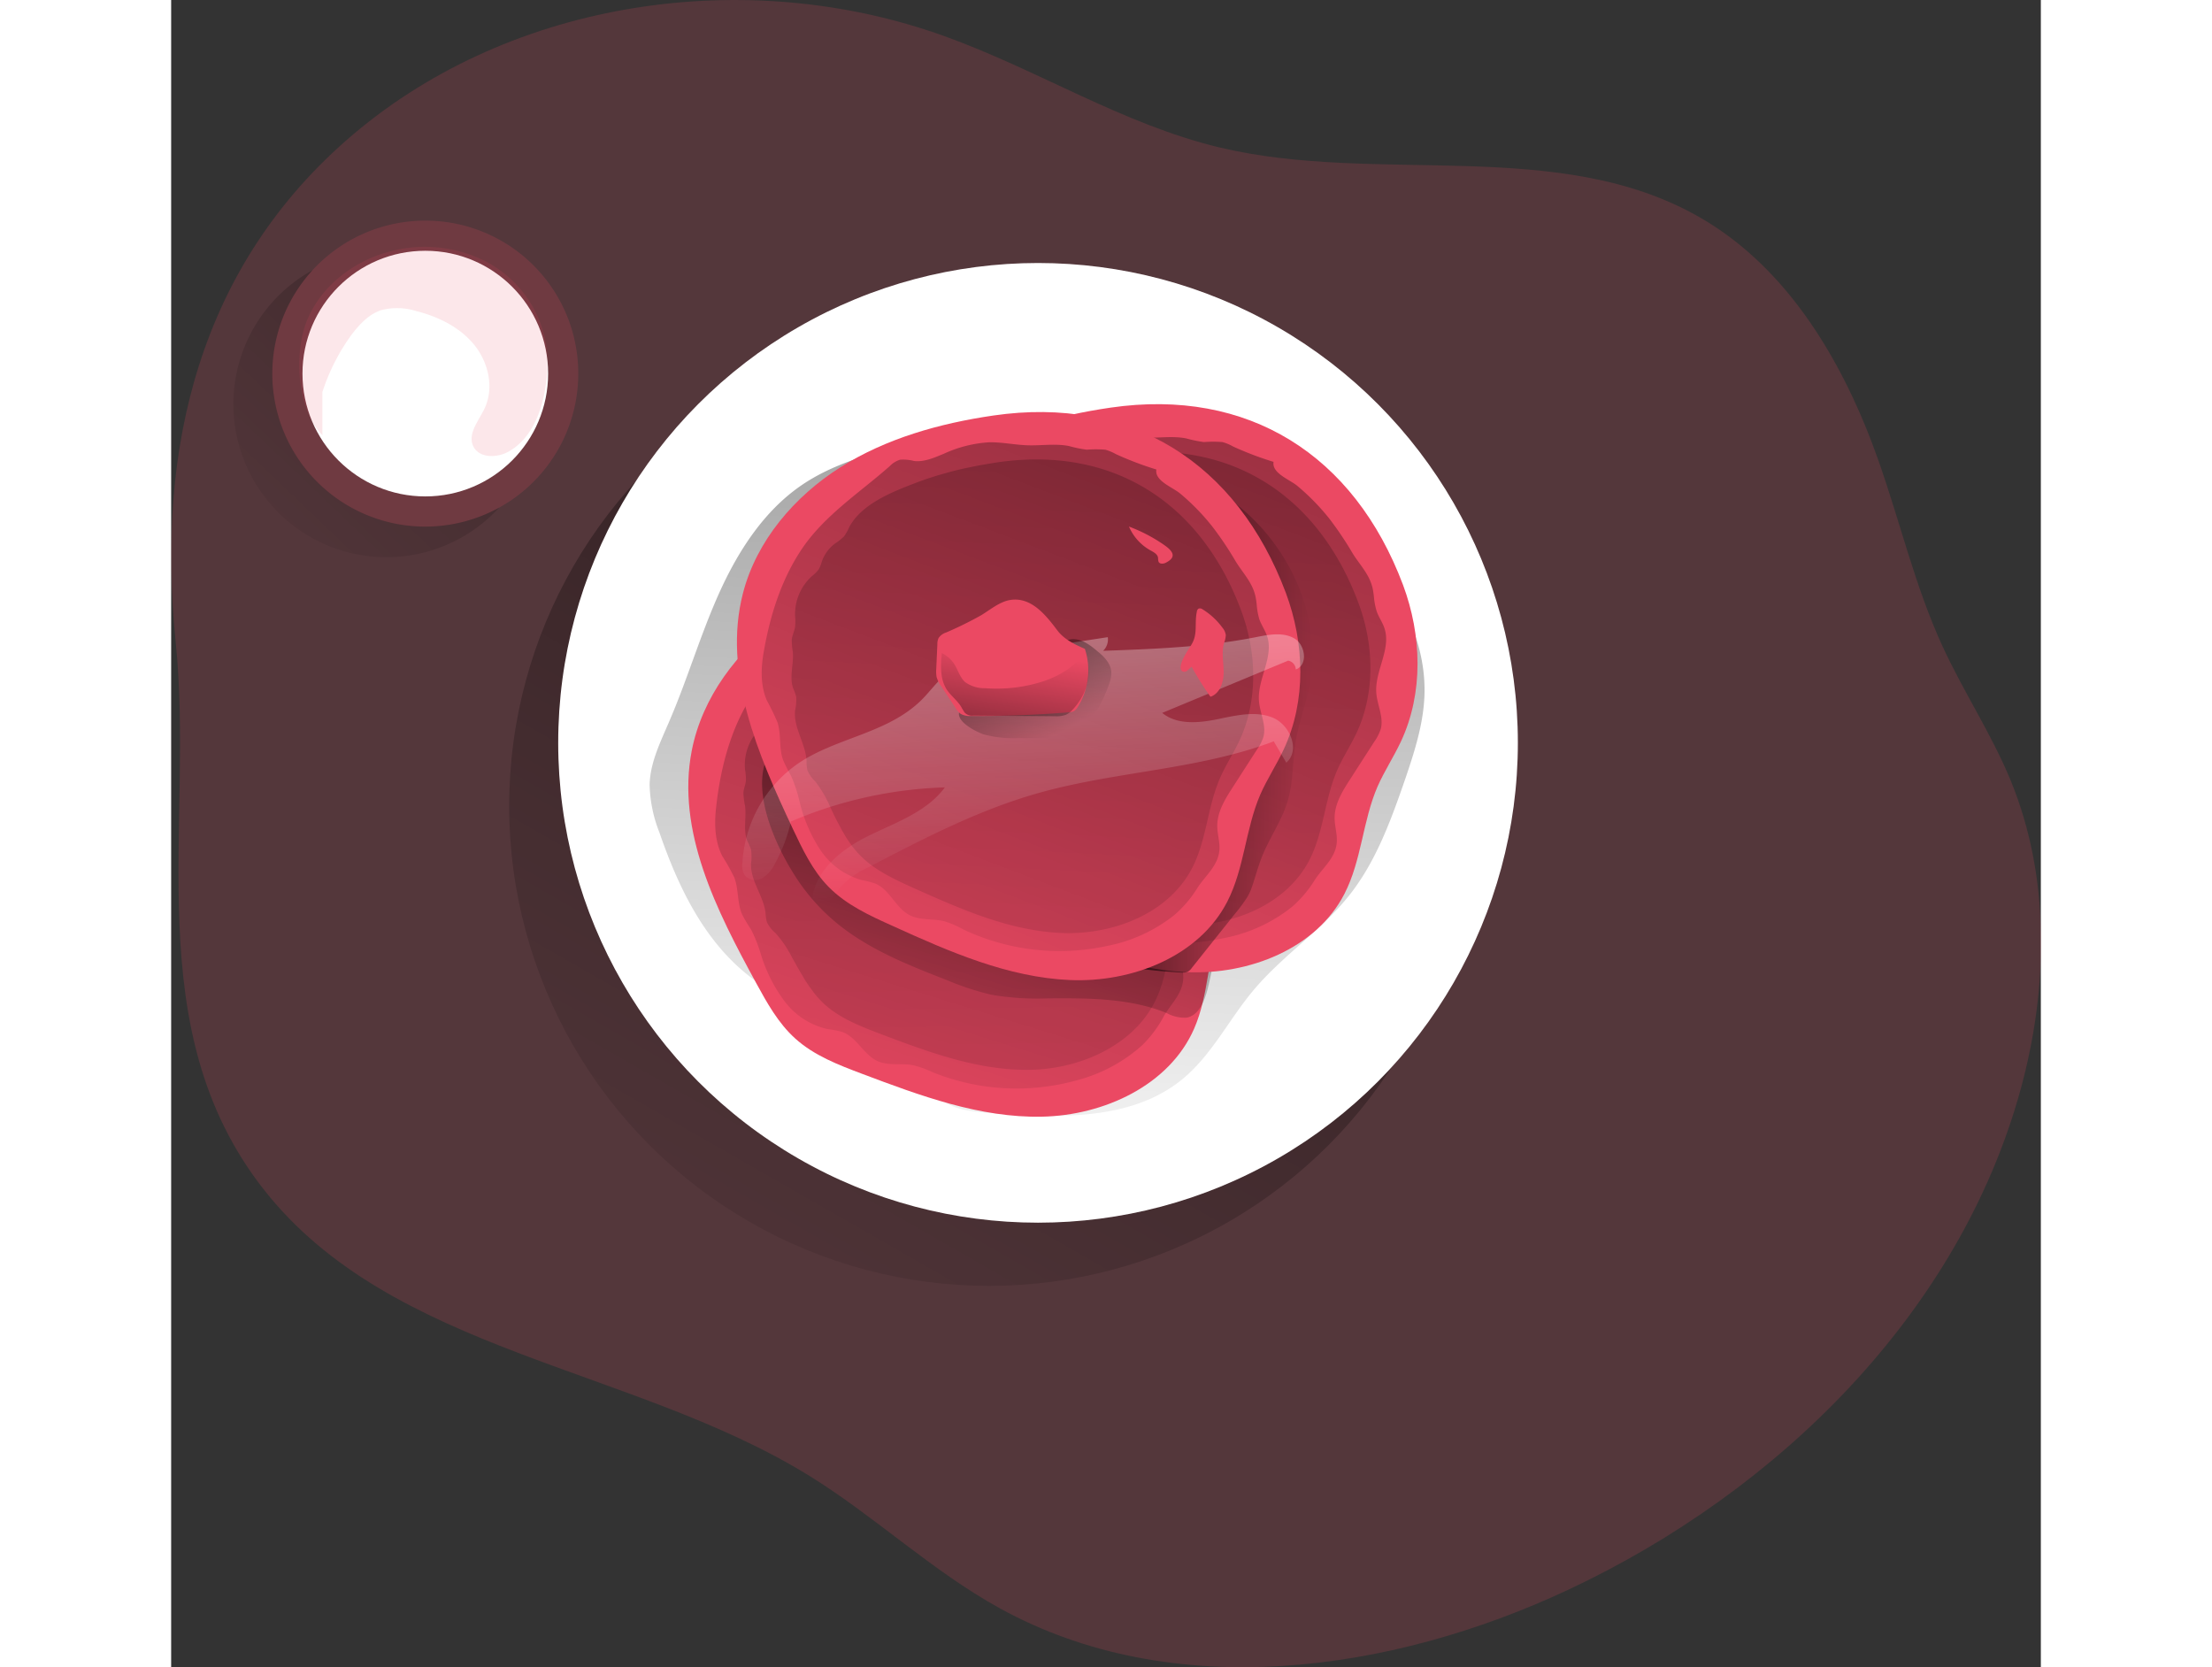 <svg id="Layer_1" data-name="Layer 1" xmlns="http://www.w3.org/2000/svg" xmlns:xlink="http://www.w3.org/1999/xlink" viewBox="0 0 365.34 325.77" width="406" height="306" class="illustration styles_illustrationTablet__1DWOa"><rect x="0" y="0" width="365.34" height="325.77" fill="#333333" stroke="none"/><defs><linearGradient id="linear-gradient" x1="284.09" y1="-59.58" x2="94.04" y2="272.38" gradientUnits="userSpaceOnUse"><stop offset="0.01"></stop><stop offset="0.13" stop-opacity="0.69"></stop><stop offset="1" stop-opacity="0"></stop></linearGradient><linearGradient id="linear-gradient-2" x1="204.42" y1="-73.7" x2="189.77" y2="244.47" gradientUnits="userSpaceOnUse"><stop offset="0.01"></stop><stop offset="0.03" stop-opacity="0.69"></stop><stop offset="1" stop-opacity="0"></stop></linearGradient><linearGradient id="linear-gradient-3" x1="380.04" y1="-52.49" x2="279.77" y2="211.31" gradientTransform="translate(-135.08 43.81) rotate(-3.52)" xlink:href="#linear-gradient-2"></linearGradient><linearGradient id="linear-gradient-4" x1="333.33" y1="-359.53" x2="302.92" y2="275.67" gradientTransform="translate(-135.08 43.81) rotate(-3.52)" xlink:href="#linear-gradient-2"></linearGradient><linearGradient id="linear-gradient-5" x1="202.54" y1="109.9" x2="172.13" y2="212.76" xlink:href="#linear-gradient-2"></linearGradient><linearGradient id="linear-gradient-6" x1="284.66" y1="-56.82" x2="184.38" y2="206.98" xlink:href="#linear-gradient-2"></linearGradient><linearGradient id="linear-gradient-7" x1="237.94" y1="-363.86" x2="207.54" y2="271.34" xlink:href="#linear-gradient-2"></linearGradient><linearGradient id="linear-gradient-8" x1="206.18" y1="142.75" x2="248.2" y2="142.75" xlink:href="#linear-gradient-2"></linearGradient><linearGradient id="linear-gradient-9" x1="261.76" y1="-55.28" x2="161.48" y2="208.52" xlink:href="#linear-gradient-2"></linearGradient><linearGradient id="linear-gradient-10" x1="215.04" y1="-362.32" x2="184.64" y2="272.88" xlink:href="#linear-gradient-2"></linearGradient><linearGradient id="linear-gradient-11" x1="186.9" y1="50.5" x2="192.9" y2="174.38" gradientUnits="userSpaceOnUse"><stop offset="0.01" stop-color="#fff"></stop><stop offset="0.13" stop-color="#fff" stop-opacity="0.69"></stop><stop offset="1" stop-color="#fff" stop-opacity="0"></stop></linearGradient><linearGradient id="linear-gradient-12" x1="182.94" y1="113.73" x2="198.28" y2="143.43" xlink:href="#linear-gradient"></linearGradient><linearGradient id="linear-gradient-13" x1="185.34" y1="158.81" x2="190.59" y2="127.09" xlink:href="#linear-gradient"></linearGradient><linearGradient id="linear-gradient-14" x1="190.91" y1="-50.77" x2="35.49" y2="112.25" xlink:href="#linear-gradient-2"></linearGradient></defs><title>18</title><path d="M60.81,26.18C92-.19,137.76-6.81,176.19,7c18.22,6.54,34.93,17.24,53.76,21.76C261,36.2,296.3,26.5,324,42.51c17.33,10,28.12,28.54,34.78,47.42,4.26,12.08,7.17,24.66,12.52,36.29,4.11,8.95,9.62,17.22,13.36,26.33,7.77,19,7.32,40.57,1.9,60.33-12,43.68-47.31,78.44-88.31,97.69-34.87,16.37-77.5,22.24-111.22,3.62-13.19-7.28-24.27-17.86-37.07-25.8C115.38,267,68.24,264.32,43.2,232.3c-24.58-31.43-13.43-70.8-17.14-106.92C22.19,87.73,30.61,51.73,60.81,26.18Z" transform="translate(-25.18 0.03)" fill="#eb4963" opacity="0.18" style="isolation: isolate;"></path><circle cx="159.81" cy="157.5" r="93.76" fill="url(#linear-gradient)"></circle><circle cx="169.39" cy="145.15" r="93.76" fill="#fff"></circle><path d="M186.39,217.52c12.62.92,26.61,1.34,36.39-6.68,5.73-4.71,9.09-11.66,13.86-17.35,5.7-6.81,13.4-11.77,18.88-18.75,5.12-6.53,8-14.48,10.72-22.32,1.85-5.42,3.65-10.95,3.84-16.66.34-10.28-4.66-20.23-11.85-27.58s-16.42-12.39-25.86-16.46c-11.94-5.13-24.69-8.93-37.69-8.89-9.27,0-18.42,2-27.38,4.36-6.6,1.73-13.27,3.73-18.91,7.57-7.41,5.06-12.46,12.94-16.14,21.12s-6.2,16.85-9.76,25.09c-1.71,4-3.7,8-3.82,12.31a27,27,0,0,0,1.93,9.39c3.45,10,8.15,20,16.15,26.89,8.6,7.43,20,10.55,31.17,12.84,3.29.68,6.88,1.46,9,4.07a5.51,5.51,0,0,1-1.39,8.1C178.05,217.15,182.94,217.27,186.39,217.52Z" transform="translate(-25.18 0.03)" fill="url(#linear-gradient-2)"></path><path d="M173.64,108.91c-10.39,2.17-20.65,5.75-29.25,12s-15.44,15.3-17.48,25.71c-3.08,15.73,4.86,31.29,12.54,45.36,2.14,3.92,4.35,7.92,7.67,10.91,3.68,3.33,8.44,5.16,13.09,6.91,11.33,4.27,23,8.61,35.1,8.37s24.91-6.11,29.76-17.2c2.93-6.7,2.66-14.4,5.15-21.28,1.13-3.12,2.81-6,4-9.09,3.83-9.73,2.78-21-1.47-30.51C221.71,115.16,200.18,103.37,173.64,108.91Z" transform="translate(-25.18 0.03)" fill="#eb4963"></path><path d="M227.27,142.63c-.08-.46-.17-.93-.28-1.38-.73-2.81-2.77-4.56-4.34-6.81a65.94,65.94,0,0,0-5.06-6.6,44.18,44.18,0,0,0-6.62-6c-1.52-1.12-5.13-2.14-4.9-4.37A65.73,65.73,0,0,1,198,115a8.86,8.86,0,0,0-2.15-.75,24.33,24.33,0,0,0-3.6.22,26.54,26.54,0,0,1-3.53-.5c-2.64-.36-5.31.26-8,.34s-5.13-.33-7.68-.11a24.89,24.89,0,0,0-8.6,2.75c-1.82.9-3.71,1.9-5.74,1.79a8.49,8.49,0,0,0-2.75-.08,4.66,4.66,0,0,0-1.93,1.37c-5.6,5.58-12.2,10.41-16.24,17.33-3.62,6.21-5.33,13.32-6.12,20.41-.36,3.21-.26,6.6,1.21,9.47a43.89,43.89,0,0,1,2.34,4.17c.88,2.29.55,4.92,1.51,7.18a30.83,30.83,0,0,0,1.77,3,28.51,28.51,0,0,1,1.95,4.94,29.9,29.9,0,0,0,4.62,9.11,14.46,14.46,0,0,0,8.45,5.42,17.17,17.17,0,0,1,2.77.54c2.87,1,4.23,4.52,7,5.74,2.13.92,4.6.34,6.88.77a19.19,19.19,0,0,1,3.78,1.36A43.89,43.89,0,0,0,202.35,211a30.58,30.58,0,0,0,12.58-6.8,23.07,23.07,0,0,0,4.22-5.67c1.43-2.48,3.79-4.49,3.8-7.6,0-1.58-.61-3.09-.72-4.67-.18-2.72,1.2-5.28,2.54-7.66l4.31-7.71a8.74,8.74,0,0,0,1.09-2.51c.47-2.34-1-4.61-1.3-7-.61-4.3,2.43-8.82.77-12.84-.45-1.09-1.21-2-1.67-3.11A13,13,0,0,1,227.27,142.63Z" transform="translate(-25.18 0.03)" fill="url(#linear-gradient-3)"></path><path d="M225.53,169.36c-1,2.57-2.41,5-3.35,7.58-2.09,5.73-1.86,12.15-4.3,17.74-4,9.24-14.71,14.14-24.81,14.33s-19.81-3.42-29.25-7c-3.87-1.47-7.84-3-10.92-5.76-.25-.23-.5-.47-.73-.71l-.26-.27-.57-.62c-.27-.32-.53-.63-.78-1s-.43-.57-.64-.87l-.18-.25-.46-.69c-.21-.32-.41-.65-.61-1s-.4-.66-.59-1l-.58-1c-.32-.57-.65-1.17-1-1.78a21.62,21.62,0,0,0-3.23-4.77,6.58,6.58,0,0,1-1.67-2.1,8.24,8.24,0,0,1-.27-1.79c-.38-3.38-3-6.33-2.84-9.72a9.41,9.41,0,0,0,0-2.7,11.6,11.6,0,0,0-.7-1.63c-.92-2.2-.12-4.72-.5-7.08A13.88,13.88,0,0,1,137,155c0-.85.43-1.66.49-2.53a10.37,10.37,0,0,0-.17-2.08,10,10,0,0,1,2.86-8,6,6,0,0,0,1.2-1.38,7,7,0,0,0,.49-1.49,7.45,7.45,0,0,1,2.38-3.73,10,10,0,0,0,1.64-1.47,8.46,8.46,0,0,0,.89-1.81c2-4.64,7.83-7.39,12.23-9.4l.23-.1c1.05-.49,2.12-.93,3.2-1.34.45-.19.91-.36,1.38-.53s1-.37,1.55-.54c1.05-.37,2.11-.69,3.18-1,.53-.15,1.06-.3,1.61-.44.39-.12.78-.21,1.18-.31l1.64-.4c.68-.16,1.35-.3,2-.44,22.13-4.62,40.07,5.21,49.29,26C227.85,151.9,228.72,161.25,225.53,169.36Z" transform="translate(-25.18 0.03)" fill="url(#linear-gradient-4)"></path><path d="M155.79,180.79c6.22,4.92,13.72,7.87,21.11,10.75a54.08,54.08,0,0,0,8.55,2.8,53.6,53.6,0,0,0,11.11.71c7.85-.05,15.94-.07,23.21,2.9a7.24,7.24,0,0,0,3.82.87c2.26-.39,3.38-2.93,4-5.15a55.66,55.66,0,0,0,1.82-14.7,2.18,2.18,0,0,0-.15-.88,2.08,2.08,0,0,0-1.06-.82c-6.48-3-13.38-4.86-20.13-7.16-17.82-6.08-34.53-14.94-51.63-22.84-4.86-2.24-14.05-4.56-15.53,3-1.33,6.71,2.7,15.44,6.22,20.92A39.19,39.19,0,0,0,155.79,180.79Z" transform="translate(-25.18 0.03)" fill="url(#linear-gradient-5)"></path><path d="M208.75,79.62c-10.5,1.53-21,4.46-29.94,10.14s-16.35,14.32-19,24.59c-4,15.51,2.93,31.53,9.73,46,1.9,4,3.85,8.17,7,11.37,3.47,3.54,8.11,5.66,12.64,7.69,11.05,5,22.43,10,34.52,10.52s25.24-4.57,30.76-15.34c3.34-6.51,3.54-14.22,6.45-20.93,1.32-3,3.18-5.82,4.58-8.82,4.43-9.48,4.06-20.75.41-30.55C256.34,88.81,235.58,75.72,208.75,79.62Z" transform="translate(-25.18 0.03)" fill="#eb4963"></path><path d="M260.2,116.57c-.05-.47-.11-.93-.2-1.4-.55-2.85-2.48-4.72-3.91-7a66.68,66.68,0,0,0-4.64-6.91,44.21,44.21,0,0,0-6.24-6.37c-1.45-1.21-5-2.45-4.62-4.67a64.88,64.88,0,0,1-7.9-3,8.88,8.88,0,0,0-2.09-.87,22.89,22.89,0,0,0-3.61,0,26,26,0,0,1-3.49-.72c-2.62-.51-5.32-.06-8-.14s-5.1-.65-7.66-.58a24.76,24.76,0,0,0-8.75,2.21c-1.87.78-3.83,1.67-5.84,1.44a8.28,8.28,0,0,0-2.74-.25,4.65,4.65,0,0,0-2,1.24c-5.93,5.23-12.82,9.65-17.27,16.31-4,6-6.15,13-7.37,20-.56,3.18-.67,6.57.63,9.53a44.73,44.73,0,0,1,2.08,4.3c.73,2.34.24,4.94,1.06,7.26a30.72,30.72,0,0,0,1.58,3.14,28.67,28.67,0,0,1,1.65,5,29.7,29.7,0,0,0,4.05,9.38,14.44,14.44,0,0,0,8.1,5.93,17.11,17.11,0,0,1,2.73.71c2.8,1.21,4,4.77,6.67,6.16,2.07,1.05,4.58.62,6.83,1.19a20.25,20.25,0,0,1,3.68,1.59,43.94,43.94,0,0,0,28.19,3.18,30.42,30.42,0,0,0,13-6,22.83,22.83,0,0,0,4.57-5.39c1.57-2.39,4.06-4.25,4.26-7.36.1-1.57-.43-3.12-.43-4.7,0-2.73,1.52-5.2,3-7.49l4.78-7.43a9.21,9.21,0,0,0,1.24-2.44c.61-2.31-.68-4.66-.87-7-.35-4.34,3-8.66,1.56-12.78-.38-1.11-1.09-2.09-1.48-3.2A13.37,13.37,0,0,1,260.2,116.57Z" transform="translate(-25.18 0.03)" fill="url(#linear-gradient-6)"></path><path d="M256.82,143.15c-1.17,2.5-2.71,4.82-3.81,7.36-2.43,5.59-2.6,12-5.38,17.44-4.6,9-15.55,13.21-25.64,12.78s-19.56-4.63-28.77-8.76c-3.77-1.7-7.64-3.46-10.54-6.42-.24-.24-.47-.5-.69-.75l-.24-.28-.53-.66c-.25-.33-.49-.66-.72-1s-.4-.6-.59-.91l-.16-.26-.42-.72c-.19-.33-.37-.67-.55-1s-.36-.68-.53-1l-.51-1c-.29-.59-.58-1.21-.87-1.84a22.21,22.21,0,0,0-2.93-5,6.6,6.6,0,0,1-1.54-2.2,7.73,7.73,0,0,1-.16-1.8c-.17-3.4-2.59-6.5-2.24-9.88a9.44,9.44,0,0,0,.21-2.69,11.49,11.49,0,0,0-.6-1.67c-.78-2.25.17-4.72-.06-7.1a13,13,0,0,1-.2-2.41c.1-.85.53-1.64.65-2.5a11.25,11.25,0,0,0,0-2.09A10,10,0,0,1,173.3,111a6.11,6.11,0,0,0,1.29-1.3,7.41,7.41,0,0,0,.58-1.46,7.44,7.44,0,0,1,2.6-3.57,10.53,10.53,0,0,0,1.73-1.37,8.63,8.63,0,0,0,1-1.75c2.32-4.51,8.27-6.9,12.78-8.63l.24-.09q1.62-.63,3.27-1.14c.47-.16.93-.3,1.41-.44s1.06-.31,1.59-.45c1.07-.3,2.14-.56,3.23-.8l1.63-.34c.4-.09.8-.16,1.2-.24l1.66-.29c.69-.12,1.37-.22,2.05-.32,22.37-3.25,39.67,7.66,47.6,28.93C260.21,125.86,260.51,135.25,256.82,143.15Z" transform="translate(-25.18 0.03)" fill="url(#linear-gradient-7)"></path><path d="M235.41,175.34a9.56,9.56,0,0,0,.85-1.76c.74-2.08,1.27-4.22,2.09-6.27,1.52-3.78,4-7.19,5.08-11.11,1.06-3.71.87-7.66,1.51-11.47.59-3.52,1.88-6.88,2.61-10.38,3.12-15-5.33-31.14-18.6-38.82.69,16.39,3.39,33,.11,49.06a111.23,111.23,0,0,1-3.73,13.15c-1.23,3.62-2,7.79-3.79,11.11a66.86,66.86,0,0,1-15.36,18.88A92.63,92.63,0,0,0,222.6,190a2.51,2.51,0,0,0,1.22-.15,2.43,2.43,0,0,0,.79-.74l8.48-10.64A30.28,30.28,0,0,0,235.41,175.34Z" transform="translate(-25.18 0.03)" fill="url(#linear-gradient-8)"></path><path d="M185.85,81.16c-10.5,1.53-21,4.47-29.94,10.14s-16.35,14.32-19,24.59c-4,15.51,2.93,31.53,9.73,46,1.9,4,3.85,8.17,7,11.37,3.47,3.54,8.11,5.66,12.64,7.69,11,5,22.43,10,34.52,10.52s25.24-4.57,30.76-15.34c3.34-6.51,3.54-14.22,6.45-20.93,1.32-3,3.18-5.82,4.58-8.82,4.43-9.48,4.06-20.75.41-30.55C233.44,90.35,212.68,77.26,185.85,81.16Z" transform="translate(-25.18 0.03)" fill="#eb4963"></path><path d="M237.3,118.11c-.05-.47-.11-.93-.2-1.39-.55-2.86-2.48-4.72-3.91-7.06a65.49,65.49,0,0,0-4.64-6.9,43.77,43.77,0,0,0-6.24-6.38c-1.45-1.21-5-2.45-4.62-4.67a64.88,64.88,0,0,1-7.9-3,8.88,8.88,0,0,0-2.09-.87,22.89,22.89,0,0,0-3.61,0,24.56,24.56,0,0,1-3.49-.72c-2.62-.51-5.32-.06-8-.14s-5.1-.65-7.66-.58a24.56,24.56,0,0,0-8.75,2.22c-1.87.77-3.83,1.66-5.84,1.43a8.28,8.28,0,0,0-2.74-.25,4.65,4.65,0,0,0-2,1.24c-5.93,5.23-12.82,9.65-17.27,16.31-4,6-6.15,13-7.37,20-.56,3.18-.67,6.57.63,9.53a44.73,44.73,0,0,1,2.08,4.3c.73,2.34.24,4.95,1.06,7.26a32,32,0,0,0,1.58,3.15,28.3,28.3,0,0,1,1.65,5A29.7,29.7,0,0,0,152,166a14.44,14.44,0,0,0,8.1,5.93,18.25,18.25,0,0,1,2.73.71c2.8,1.22,3.95,4.77,6.67,6.16,2.07,1.05,4.57.62,6.83,1.2A19.53,19.53,0,0,1,180,181.6a43.94,43.94,0,0,0,28.19,3.18,30.42,30.42,0,0,0,13-6,22.83,22.83,0,0,0,4.57-5.39c1.57-2.39,4-4.25,4.26-7.36.1-1.57-.43-3.12-.43-4.7,0-2.73,1.52-5.2,3-7.49l4.78-7.43a9.06,9.06,0,0,0,1.24-2.44c.61-2.31-.68-4.66-.87-7-.35-4.34,3-8.66,1.56-12.78-.38-1.11-1.09-2.09-1.48-3.2A13.37,13.37,0,0,1,237.3,118.11Z" transform="translate(-25.18 0.03)" fill="url(#linear-gradient-9)"></path><path d="M233.92,144.69c-1.17,2.5-2.71,4.82-3.81,7.36-2.43,5.59-2.6,12-5.38,17.44-4.6,9-15.55,13.21-25.64,12.78s-19.56-4.63-28.77-8.76c-3.77-1.7-7.64-3.46-10.54-6.42-.24-.24-.47-.5-.69-.75l-.24-.28-.53-.66c-.25-.33-.49-.66-.72-1s-.4-.6-.59-.91l-.16-.26-.42-.72c-.19-.33-.37-.67-.55-1s-.36-.68-.53-1l-.51-1c-.29-.59-.58-1.21-.87-1.84a22.21,22.21,0,0,0-2.93-5,6.6,6.6,0,0,1-1.54-2.2,7.73,7.73,0,0,1-.16-1.8c-.17-3.4-2.59-6.5-2.24-9.88a9.44,9.44,0,0,0,.21-2.69,11.49,11.49,0,0,0-.6-1.67c-.78-2.25.17-4.72-.06-7.1a13,13,0,0,1-.2-2.41c.1-.85.53-1.64.65-2.5a11.25,11.25,0,0,0,0-2.09,10,10,0,0,1,3.34-7.83,6.11,6.11,0,0,0,1.29-1.3,7.41,7.41,0,0,0,.58-1.46,7.44,7.44,0,0,1,2.6-3.57,10.53,10.53,0,0,0,1.73-1.37,8.63,8.63,0,0,0,1-1.75c2.32-4.51,8.27-6.9,12.78-8.63l.24-.09q1.62-.63,3.27-1.14c.47-.16.93-.3,1.41-.44l1.59-.45c1.07-.3,2.14-.56,3.23-.8l1.63-.34c.4-.09.8-.16,1.2-.24l1.66-.29c.69-.12,1.37-.22,2-.32,22.37-3.25,39.67,7.66,47.6,28.93C237.31,127.4,237.61,136.79,233.92,144.69Z" transform="translate(-25.18 0.03)" fill="url(#linear-gradient-10)"></path><path d="M147.92,149a25.42,25.42,0,0,0-11.12,19.65,3.75,3.75,0,0,0,.43,2.32,2.74,2.74,0,0,0,3.5.56,6.87,6.87,0,0,0,2.49-2.91,32,32,0,0,0,3.07-8.13,83.06,83.06,0,0,1,30.08-6.67c-3.61,4.9-9.83,6.93-15.28,9.65s-11,7.49-10.63,13.57c2.13,1.23,4-1.82,5.54-3.75a15.72,15.72,0,0,1,5.32-3.79c10.7-5.59,21.5-11.2,33.11-14.51,15.18-4.32,31.43-4.57,46.2-10.16l2.45,4.16c2.8-2.42.71-7.46-2.72-8.82s-7.28-.36-10.9.37-7.78,1.07-10.63-1.27l24.61-10.21a1.78,1.78,0,0,1,1.49,1.72c2.43-.83,1.91-4.83-.32-6.09s-5-.71-7.52-.21c-9.8,1.93-19.82,2.3-29.8,2.66a3.1,3.1,0,0,0,.91-2.67l-19.09,2.93c-3.63.56-7.5,1.27-10.75,3.09s-4.74,4.71-7.36,7C164.41,143.34,155.11,144.22,147.92,149Z" transform="translate(-25.18 0.03)" fill="url(#linear-gradient-11)"></path><path d="M184,143.49a22.6,22.6,0,0,0,6.92.69l8.76,0a5.36,5.36,0,0,0,2.29-.36,4.66,4.66,0,0,0,1.43-1.26,27.84,27.84,0,0,0,5.08-9,6,6,0,0,0,.41-2.32c-.13-1.66-1.44-3-2.7-4-1.62-1.41-3.67-2.85-5.72-2.23a6.48,6.48,0,0,0-1.69.88l-14.27,9.34c-1.35.88-5.42,2.62-5.4,4.29C179.17,141.32,182.59,143,184,143.49Z" transform="translate(-25.18 0.03)" fill="url(#linear-gradient-12)"></path><path d="M176.61,123.56a2.83,2.83,0,0,0-1.47,1.07,2.67,2.67,0,0,0-.24,1.19l-.22,4.87a6.32,6.32,0,0,0,.07,1.57,5.81,5.81,0,0,0,.93,1.84l2.78,4.21a3.73,3.73,0,0,0,1,1.15,3.66,3.66,0,0,0,2.05.41q9.51.06,19-.71a2.58,2.58,0,0,0,1.1-.26,2.38,2.38,0,0,0,.72-.79,13.46,13.46,0,0,0,1.39-11.36c-2-.87-4-1.82-5.33-3.54-2.17-2.87-5.07-6.69-9.28-6-2.05.33-3.93,1.94-5.69,3A72,72,0,0,1,176.61,123.56Z" transform="translate(-25.18 0.03)" fill="#eb4963"></path><path d="M222.76,131.14a.88.88,0,0,0,1-.15,8.28,8.28,0,0,1,.83-.74,57.44,57.44,0,0,0,3.67,5.86c1.84-.6,2.58-2.84,2.58-4.77s-.46-3.92.09-5.78a4.71,4.71,0,0,0,.33-1.51,2.85,2.85,0,0,0-.65-1.42,13.73,13.73,0,0,0-3.86-3.58.87.87,0,0,0-.81-.16.84.84,0,0,0-.34.61c-.49,2.32.22,4.27-1,6.34C224.1,126.72,221.52,130.2,222.76,131.14Z" transform="translate(-25.18 0.03)" fill="#eb4963"></path><path d="M219,106.31a31.4,31.4,0,0,0-6.66-3.45,9.68,9.68,0,0,0,4.21,4.66c.62.34,1.37.73,1.47,1.43a2.6,2.6,0,0,0,.1.79c.23.49,1,.42,1.44.17C221.93,108.71,220.69,107.45,219,106.31Z" transform="translate(-25.18 0.03)" fill="#eb4963"></path><path d="M184.21,134.44a6.37,6.37,0,0,1-3.92-1.22c-1-.92-1.35-2.33-2.08-3.48a6.06,6.06,0,0,0-2.44-2.16c-.22,2.41-.37,5,.92,7.06.87,1.37,2.34,2.33,3.05,3.79l.47.75a1.94,1.94,0,0,0,1.7.61l16,.13a5.13,5.13,0,0,0,2.14-.3,4,4,0,0,0,1.19-.89,11.92,11.92,0,0,0,2.86-11.67c.18.56-3.2,3.33-3.75,3.71a19.24,19.24,0,0,1-4.87,2.36A29.57,29.57,0,0,1,184.21,134.44Z" transform="translate(-25.18 0.03)" fill="url(#linear-gradient-13)"></path><path d="M104.73,73A29.9,29.9,0,1,1,74.84,43.08,29.86,29.86,0,0,1,104.73,73Z" transform="translate(-25.18 0.03)" fill="#eb4963" opacity="0.18" style="isolation: isolate;"></path><path d="M89.29,99.14A29.9,29.9,0,1,1,52.81,52.76,29.9,29.9,0,0,0,89.29,99.14Z" transform="translate(-25.18 0.03)" fill="url(#linear-gradient-14)"></path><circle cx="49.66" cy="73" r="24" fill="#fff"></circle><path d="M54.73,85V76.58a39.58,39.58,0,0,1,5.72-11.23c1.53-2,3.37-4,5.79-4.78a12.33,12.33,0,0,1,6.78.17c4.32,1.09,8.55,3.14,11.37,6.6s3.94,8.49,2,12.5c-1.14,2.38-3.3,4.88-2.2,7.27s4.55,2.38,6.83,1.15c4.46-2.42,6.56-7.7,7.31-12.72a27,27,0,0,0-.06-9.27,22.58,22.58,0,0,0-11.39-15.1,26.19,26.19,0,0,0-19-2.05c-6.89,1.82-13.16,6.54-16,13.08S49.72,80,54.73,85Z" transform="translate(-25.18 0.03)" fill="#eb4963" opacity="0.13" style="isolation: isolate;"></path></svg>